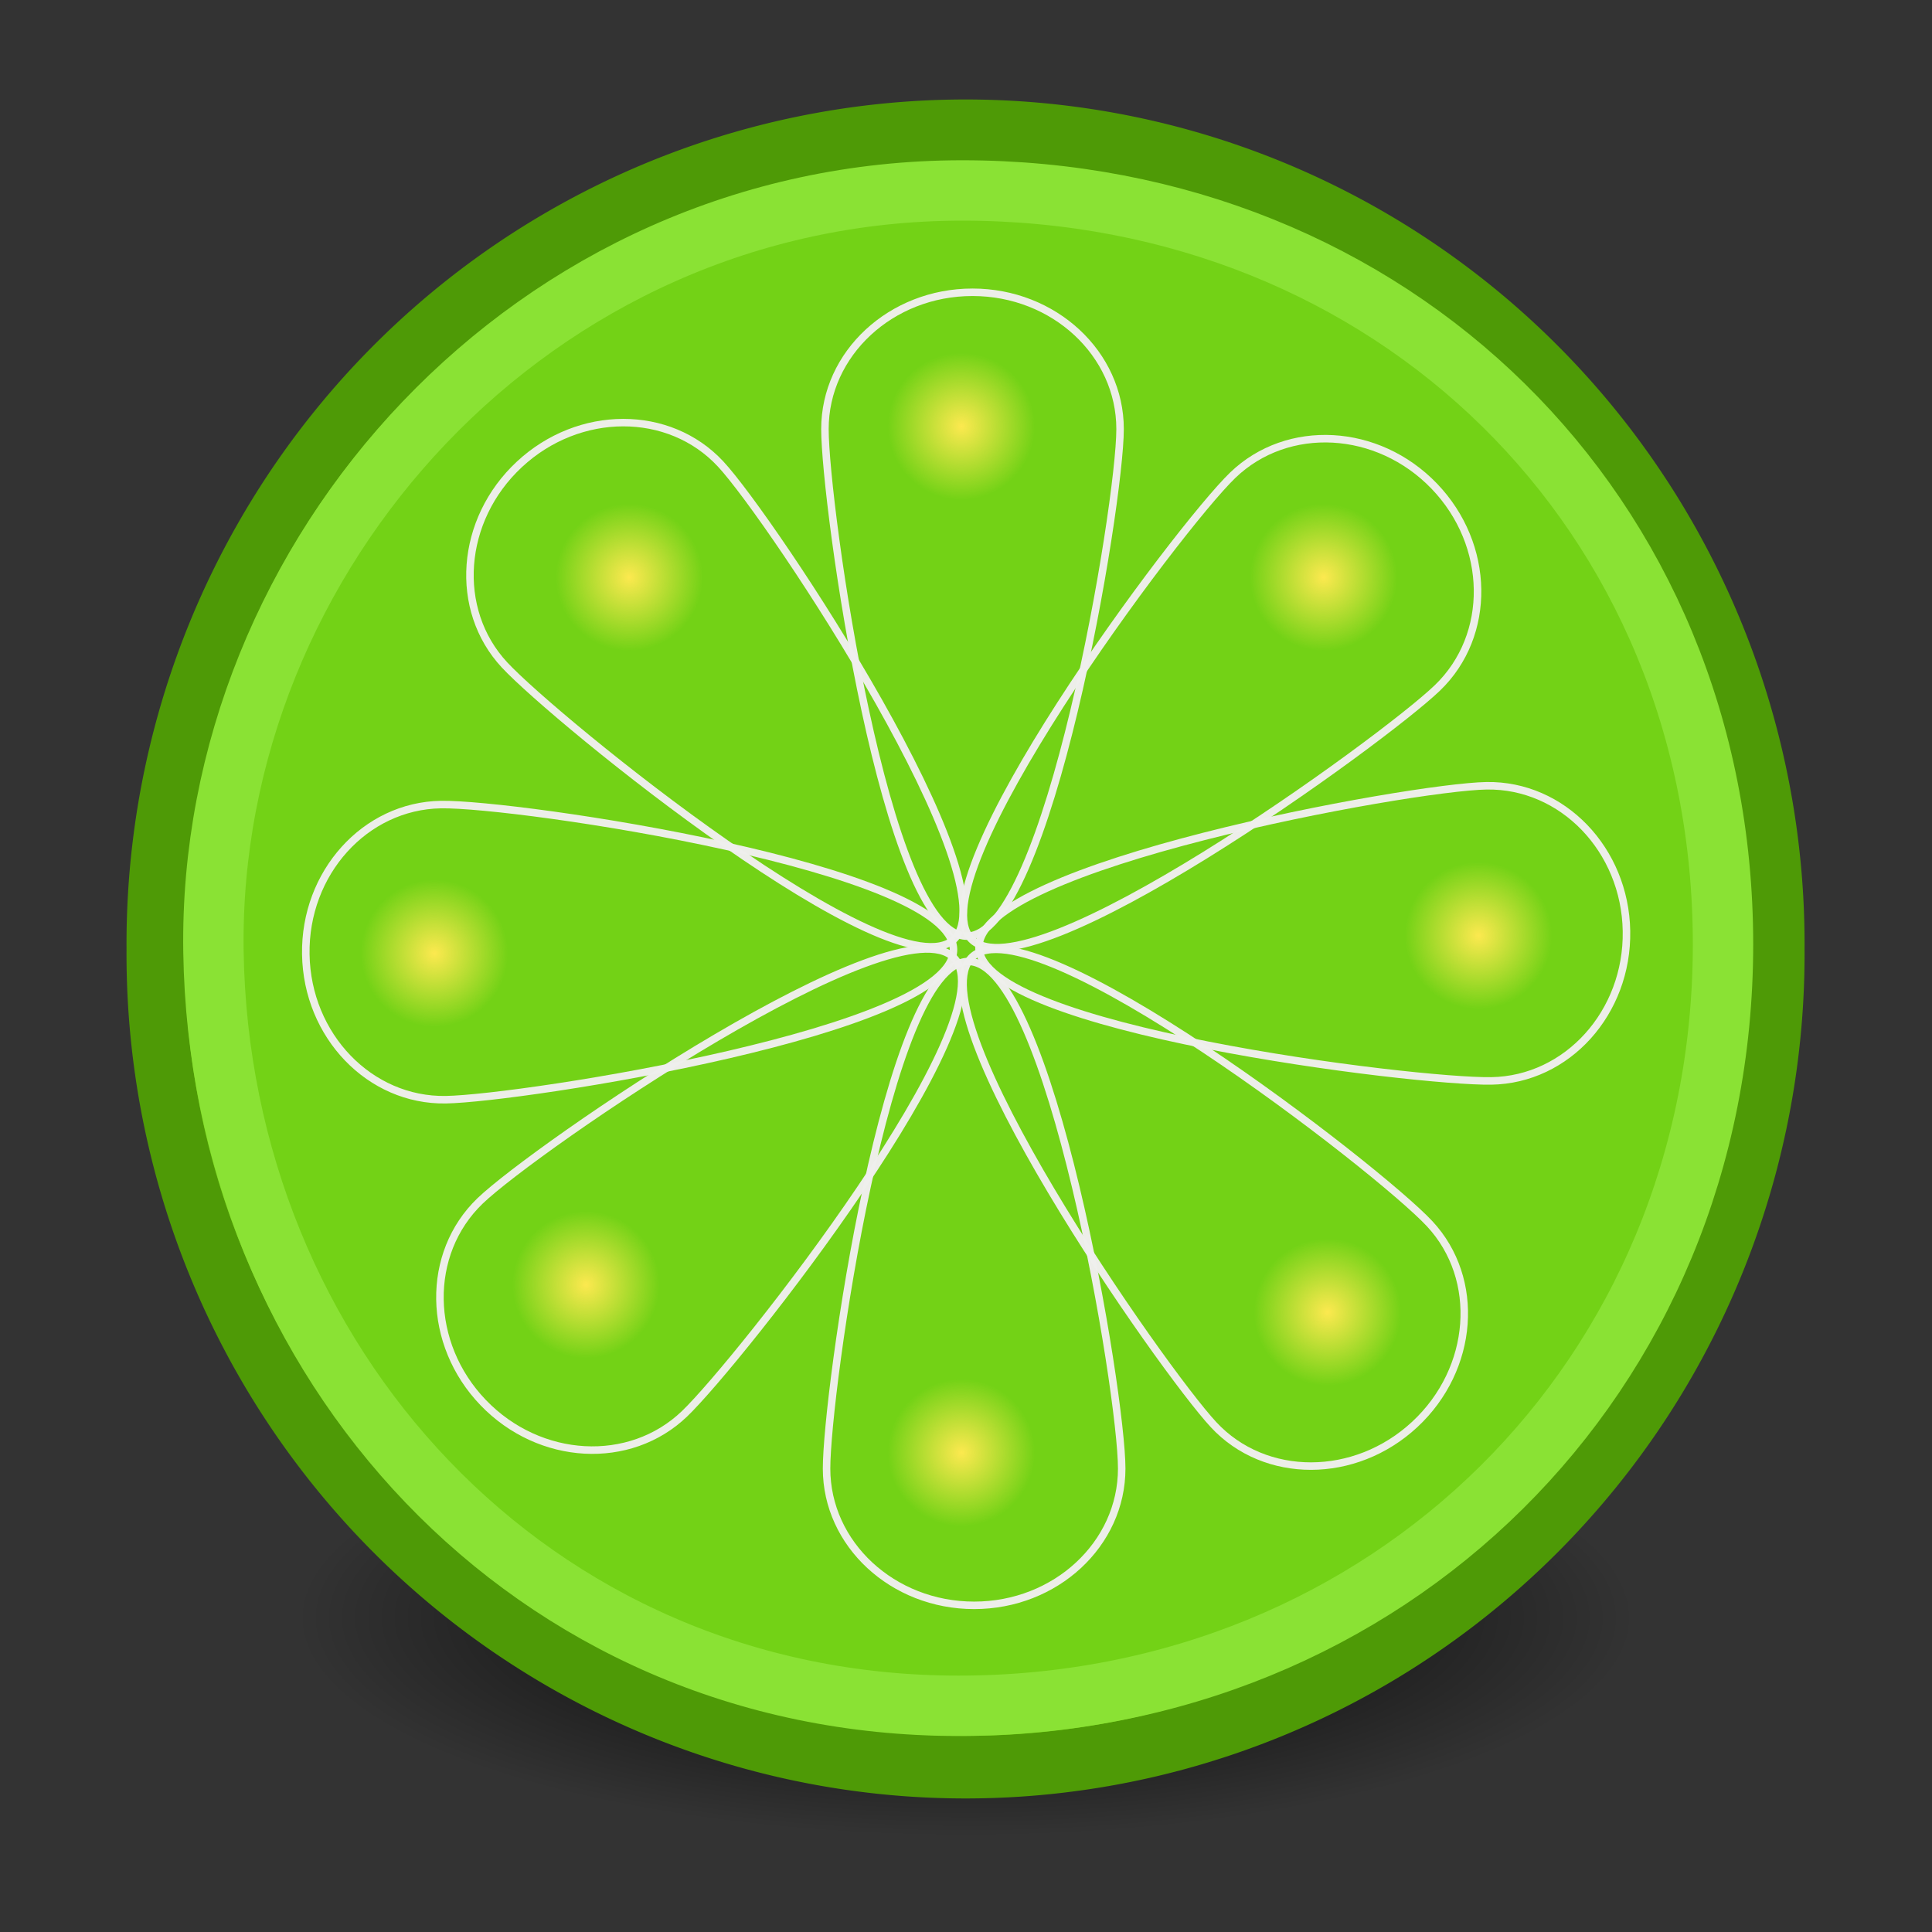 <?xml version="1.0" encoding="UTF-8" standalone="no"?>
<!-- Created with Inkscape (http://www.inkscape.org/) -->
<svg
   xmlns:dc="http://purl.org/dc/elements/1.1/"
   xmlns:cc="http://web.resource.org/cc/"
   xmlns:rdf="http://www.w3.org/1999/02/22-rdf-syntax-ns#"
   xmlns:svg="http://www.w3.org/2000/svg"
   xmlns="http://www.w3.org/2000/svg"
   xmlns:xlink="http://www.w3.org/1999/xlink"
   xmlns:sodipodi="http://sodipodi.sourceforge.net/DTD/sodipodi-0.dtd"
   xmlns:inkscape="http://www.inkscape.org/namespaces/inkscape"
   width="64px"
   height="64px"
   id="svg2676"
   sodipodi:version="0.32"
   inkscape:version="0.45.1"
   sodipodi:docbase="D:\stefan\icons\self\limewire tango icon"
   sodipodi:docname="limewire_16x16.svg"
   inkscape:output_extension="org.inkscape.output.svg.inkscape"
   inkscape:export-filename="D:\stefan\icons\self\limewire tango icon\limewire_16x16.png"
   inkscape:export-xdpi="22.5"
   inkscape:export-ydpi="22.5">
  <rect width="100%" height="100%" fill="#333333" stroke="none"/>
  <defs
     id="defs2678">
    <linearGradient
       inkscape:collect="always"
       id="linearGradient13518">
      <stop
         style="stop-color:#fce94f;stop-opacity:1;"
         offset="0"
         id="stop13520" />
      <stop
         style="stop-color:#fce94f;stop-opacity:0;"
         offset="1"
         id="stop13522" />
    </linearGradient>
    <radialGradient
       inkscape:collect="always"
       xlink:href="#linearGradient13518"
       id="radialGradient15687"
       gradientUnits="userSpaceOnUse"
       gradientTransform="matrix(1,0,0,0.849,0,0.945)"
       cx="-13.227"
       cy="6.273"
       fx="-13.227"
       fy="6.273"
       r="3.318" />
    <radialGradient
       inkscape:collect="always"
       xlink:href="#linearGradient13518"
       id="radialGradient15689"
       gradientUnits="userSpaceOnUse"
       gradientTransform="matrix(1,0,0,0.849,0,0.945)"
       cx="-13.227"
       cy="6.273"
       fx="-13.227"
       fy="6.273"
       r="3.318" />
    <radialGradient
       inkscape:collect="always"
       xlink:href="#linearGradient13518"
       id="radialGradient15691"
       gradientUnits="userSpaceOnUse"
       gradientTransform="matrix(1,0,0,0.849,0,0.945)"
       cx="-13.227"
       cy="6.273"
       fx="-13.227"
       fy="6.273"
       r="3.318" />
    <radialGradient
       inkscape:collect="always"
       xlink:href="#linearGradient13518"
       id="radialGradient15693"
       gradientUnits="userSpaceOnUse"
       gradientTransform="matrix(1,0,0,0.849,0,0.945)"
       cx="-13.227"
       cy="6.273"
       fx="-13.227"
       fy="6.273"
       r="3.318" />
    <radialGradient
       inkscape:collect="always"
       xlink:href="#linearGradient13518"
       id="radialGradient15695"
       gradientUnits="userSpaceOnUse"
       gradientTransform="matrix(1,0,0,0.849,0,0.945)"
       cx="-13.227"
       cy="6.273"
       fx="-13.227"
       fy="6.273"
       r="3.318" />
    <radialGradient
       inkscape:collect="always"
       xlink:href="#linearGradient13518"
       id="radialGradient15697"
       gradientUnits="userSpaceOnUse"
       gradientTransform="matrix(1,0,0,0.849,0,0.945)"
       cx="-13.227"
       cy="6.273"
       fx="-13.227"
       fy="6.273"
       r="3.318" />
    <radialGradient
       inkscape:collect="always"
       xlink:href="#linearGradient13518"
       id="radialGradient15699"
       gradientUnits="userSpaceOnUse"
       gradientTransform="matrix(1,0,0,0.849,0,0.945)"
       cx="-13.227"
       cy="6.273"
       fx="-13.227"
       fy="6.273"
       r="3.318" />
    <radialGradient
       inkscape:collect="always"
       xlink:href="#linearGradient13518"
       id="radialGradient15701"
       gradientUnits="userSpaceOnUse"
       gradientTransform="matrix(1,0,0,0.849,0,0.945)"
       cx="-13.227"
       cy="6.273"
       fx="-13.227"
       fy="6.273"
       r="3.318" />
    <radialGradient
       r="8.662"
       fy="19.009"
       fx="31.113"
       cy="19.009"
       cx="31.113"
       gradientUnits="userSpaceOnUse"
       id="radialGradient6115"
       xlink:href="#linearGradient3816"
       inkscape:collect="always" />
    <linearGradient
       y2="52.091"
       x2="9.886"
       y1="37.197"
       x1="8.916"
       gradientTransform="matrix(3.124,0,0,0.97,-79.084,272.773)"
       gradientUnits="userSpaceOnUse"
       id="linearGradient6112"
       xlink:href="#linearGradient2152"
       inkscape:collect="always" />
    <linearGradient
       inkscape:collect="always"
       id="linearGradient5204">
      <stop
         style="stop-color:#c4a000;stop-opacity:1;"
         offset="0"
         id="stop5206" />
      <stop
         style="stop-color:#c4a000;stop-opacity:0;"
         offset="1"
         id="stop5208" />
    </linearGradient>
    <linearGradient
       inkscape:collect="always"
       id="linearGradient5196">
      <stop
         style="stop-color:#c4a000;stop-opacity:1;"
         offset="0"
         id="stop5198" />
      <stop
         style="stop-color:#c4a000;stop-opacity:0;"
         offset="1"
         id="stop5200" />
    </linearGradient>
    <linearGradient
       id="linearGradient6045">
      <stop
         style="stop-color:#ffffff;stop-opacity:1;"
         offset="0"
         id="stop6047" />
      <stop
         style="stop-color:#fff520;stop-opacity:0.891;"
         offset="0.5"
         id="stop6049" />
      <stop
         style="stop-color:#fff300;stop-opacity:0;"
         offset="1"
         id="stop6051" />
    </linearGradient>
    <radialGradient
       inkscape:collect="always"
       xlink:href="#linearGradient12512"
       id="radialGradient6053"
       gradientUnits="userSpaceOnUse"
       cx="55"
       cy="125"
       fx="55"
       fy="125"
       r="14.375" />
    <linearGradient
       id="linearGradient10653">
      <stop
         style="stop-color:#f3f4ff;stop-opacity:1;"
         offset="0"
         id="stop10655" />
      <stop
         style="stop-color:#9193af;stop-opacity:1;"
         offset="1"
         id="stop10657" />
    </linearGradient>
    <linearGradient
       id="linearGradient42174">
      <stop
         style="stop-color:#a0a0a0;stop-opacity:1;"
         offset="0"
         id="stop42176" />
      <stop
         style="stop-color:#ffffff;stop-opacity:1;"
         offset="1"
         id="stop42178" />
    </linearGradient>
    <linearGradient
       id="linearGradient2145">
      <stop
         style="stop-color:#fffffd;stop-opacity:1;"
         offset="0"
         id="stop2147" />
      <stop
         style="stop-color:#cbcbc9;stop-opacity:1;"
         offset="1"
         id="stop2149" />
    </linearGradient>
    <linearGradient
       id="linearGradient37935">
      <stop
         id="stop37937"
         offset="0"
         style="stop-color:#9497b3;stop-opacity:1;" />
      <stop
         id="stop37939"
         offset="1"
         style="stop-color:#4c4059;stop-opacity:1;" />
    </linearGradient>
    <linearGradient
       id="linearGradient2152">
      <stop
         id="stop2154"
         offset="0"
         style="stop-color:#9aa29a;stop-opacity:1;" />
      <stop
         id="stop2156"
         offset="1"
         style="stop-color:#b5beb5;stop-opacity:1;" />
    </linearGradient>
    <linearGradient
       inkscape:collect="always"
       id="linearGradient3816">
      <stop
         style="stop-color:#000000;stop-opacity:1;"
         offset="0"
         id="stop3818" />
      <stop
         style="stop-color:#000000;stop-opacity:0;"
         offset="1"
         id="stop3820" />
    </linearGradient>
    <radialGradient
       inkscape:collect="always"
       xlink:href="#linearGradient3816"
       id="radialGradient3822"
       cx="31.113"
       cy="19.009"
       fx="31.113"
       fy="19.009"
       r="8.662"
       gradientUnits="userSpaceOnUse" />
    <linearGradient
       inkscape:collect="always"
       xlink:href="#linearGradient2152"
       id="linearGradient4307"
       gradientUnits="userSpaceOnUse"
       gradientTransform="matrix(3.124,0,0,0.97,-31.888,-19.595)"
       x1="8.916"
       y1="37.197"
       x2="9.886"
       y2="52.091" />
    <radialGradient
       inkscape:collect="always"
       xlink:href="#linearGradient10653"
       id="radialGradient4309"
       gradientUnits="userSpaceOnUse"
       cx="11.329"
       cy="10.584"
       fx="11.329"
       fy="10.584"
       r="15.532" />
    <radialGradient
       inkscape:collect="always"
       xlink:href="#linearGradient2145"
       id="radialGradient4311"
       gradientUnits="userSpaceOnUse"
       cx="11.902"
       cy="10.045"
       fx="11.902"
       fy="10.045"
       r="29.293" />
    <linearGradient
       inkscape:collect="always"
       xlink:href="#linearGradient42174"
       id="linearGradient4313"
       gradientUnits="userSpaceOnUse"
       x1="6.342"
       y1="7.789"
       x2="22.218"
       y2="25.884" />
    <radialGradient
       inkscape:collect="always"
       xlink:href="#linearGradient5196"
       id="radialGradient5202"
       cx="23.375"
       cy="10.973"
       fx="23.375"
       fy="10.973"
       r="3.348"
       gradientTransform="matrix(3.63,0,0,3.742,-61.486,-29.186)"
       gradientUnits="userSpaceOnUse" />
    <linearGradient
       inkscape:collect="always"
       xlink:href="#linearGradient5204"
       id="linearGradient5210"
       x1="19.667"
       y1="4.257"
       x2="20.33"
       y2="5.285"
       gradientUnits="userSpaceOnUse" />
    <radialGradient
       inkscape:collect="always"
       xlink:href="#linearGradient37935"
       id="radialGradient5212"
       gradientUnits="userSpaceOnUse"
       cx="8.747"
       cy="6.828"
       fx="8.747"
       fy="6.828"
       r="29.89" />
    <radialGradient
       r="117.143"
       fy="486.648"
       fx="605.714"
       cy="486.648"
       cx="605.714"
       gradientTransform="matrix(-2.774,0,0,1.97,112.762,-872.885)"
       gradientUnits="userSpaceOnUse"
       id="radialGradient5441"
       xlink:href="#linearGradient5060"
       inkscape:collect="always" />
    <radialGradient
       r="117.143"
       fy="486.648"
       fx="605.714"
       cy="486.648"
       cx="605.714"
       gradientTransform="matrix(2.774,0,0,1.97,-1891.633,-872.885)"
       gradientUnits="userSpaceOnUse"
       id="radialGradient5439"
       xlink:href="#linearGradient5060"
       inkscape:collect="always" />
    <linearGradient
       y2="609.505"
       x2="302.857"
       y1="366.648"
       x1="302.857"
       gradientTransform="matrix(2.774,0,0,1.97,-1892.179,-872.885)"
       gradientUnits="userSpaceOnUse"
       id="linearGradient5437"
       xlink:href="#linearGradient5048"
       inkscape:collect="always" />
    <linearGradient
       inkscape:collect="always"
       id="linearGradient5060">
      <stop
         style="stop-color:black;stop-opacity:1;"
         offset="0"
         id="stop5062" />
      <stop
         style="stop-color:black;stop-opacity:0;"
         offset="1"
         id="stop5064" />
    </linearGradient>
    <linearGradient
       id="linearGradient5048">
      <stop
         style="stop-color:black;stop-opacity:0;"
         offset="0"
         id="stop5050" />
      <stop
         id="stop5056"
         offset="0.5"
         style="stop-color:black;stop-opacity:1;" />
      <stop
         style="stop-color:black;stop-opacity:0;"
         offset="1"
         id="stop5052" />
    </linearGradient>
    <linearGradient
       id="linearGradient12512">
      <stop
         style="stop-color:#ffffff;stop-opacity:1;"
         offset="0"
         id="stop12513" />
      <stop
         style="stop-color:#fff520;stop-opacity:0.891;"
         offset="0.5"
         id="stop12517" />
      <stop
         style="stop-color:#fff300;stop-opacity:0;"
         offset="1"
         id="stop12514" />
    </linearGradient>
    <radialGradient
       inkscape:collect="always"
       xlink:href="#linearGradient12512"
       id="radialGradient278"
       gradientUnits="userSpaceOnUse"
       cx="55"
       cy="125"
       fx="55"
       fy="125"
       r="14.375" />
    <linearGradient
       id="linearGradient2094">
      <stop
         style="stop-color:#d6e3f0;stop-opacity:1;"
         offset="0"
         id="stop2096" />
      <stop
         style="stop-color:#95b1cf;stop-opacity:1;"
         offset="1"
         id="stop2098" />
    </linearGradient>
    <linearGradient
       id="linearGradient2803">
      <stop
         id="stop2805"
         offset="0"
         style="stop-color:#ffffff;stop-opacity:1;" />
      <stop
         id="stop2807"
         offset="1"
         style="stop-color:#cbcbcb;stop-opacity:1;" />
    </linearGradient>
    <linearGradient
       id="linearGradient2795">
      <stop
         id="stop2797"
         offset="0"
         style="stop-color:#000000;stop-opacity:0.069;" />
      <stop
         id="stop2799"
         offset="1"
         style="stop-color:#ffffff;stop-opacity:1;" />
    </linearGradient>
    <radialGradient
       inkscape:collect="always"
       xlink:href="#linearGradient5060"
       id="radialGradient5013"
       gradientUnits="userSpaceOnUse"
       cx="605.714"
       cy="486.648"
       fx="605.714"
       fy="486.648"
       r="117.143"
       gradientTransform="matrix(2.774,0,0,1.97,-1891.633,-872.885)" />
    <linearGradient
       inkscape:collect="always"
       xlink:href="#linearGradient5048"
       id="linearGradient5016"
       gradientUnits="userSpaceOnUse"
       x1="302.857"
       y1="366.648"
       x2="302.857"
       y2="609.505"
       gradientTransform="matrix(2.774,0,0,1.97,-1892.179,-872.885)" />
    <radialGradient
       inkscape:collect="always"
       xlink:href="#linearGradient5060"
       id="radialGradient5020"
       gradientUnits="userSpaceOnUse"
       gradientTransform="matrix(-2.774,0,0,1.97,112.762,-872.885)"
       cx="605.714"
       cy="486.648"
       fx="605.714"
       fy="486.648"
       r="117.143" />
    <radialGradient
       inkscape:collect="always"
       xlink:href="#linearGradient3816"
       id="radialGradient15996"
       gradientUnits="userSpaceOnUse"
       cx="31.113"
       cy="19.009"
       fx="31.113"
       fy="19.009"
       r="8.662" />
    <radialGradient
       inkscape:collect="always"
       xlink:href="#linearGradient13518"
       id="radialGradient2855"
       gradientUnits="userSpaceOnUse"
       gradientTransform="matrix(1,0,0,0.849,0,0.945)"
       cx="-13.227"
       cy="6.273"
       fx="-13.227"
       fy="6.273"
       r="3.318" />
    <radialGradient
       inkscape:collect="always"
       xlink:href="#linearGradient13518"
       id="radialGradient2857"
       gradientUnits="userSpaceOnUse"
       gradientTransform="matrix(1,0,0,0.849,0,0.945)"
       cx="-13.227"
       cy="6.273"
       fx="-13.227"
       fy="6.273"
       r="3.318" />
    <radialGradient
       inkscape:collect="always"
       xlink:href="#linearGradient13518"
       id="radialGradient2859"
       gradientUnits="userSpaceOnUse"
       gradientTransform="matrix(1,0,0,0.849,0,0.945)"
       cx="-13.227"
       cy="6.273"
       fx="-13.227"
       fy="6.273"
       r="3.318" />
    <radialGradient
       inkscape:collect="always"
       xlink:href="#linearGradient13518"
       id="radialGradient2861"
       gradientUnits="userSpaceOnUse"
       gradientTransform="matrix(1,0,0,0.849,0,0.945)"
       cx="-13.227"
       cy="6.273"
       fx="-13.227"
       fy="6.273"
       r="3.318" />
    <radialGradient
       inkscape:collect="always"
       xlink:href="#linearGradient13518"
       id="radialGradient2863"
       gradientUnits="userSpaceOnUse"
       gradientTransform="matrix(1,0,0,0.849,0,0.945)"
       cx="-13.227"
       cy="6.273"
       fx="-13.227"
       fy="6.273"
       r="3.318" />
    <radialGradient
       inkscape:collect="always"
       xlink:href="#linearGradient13518"
       id="radialGradient2865"
       gradientUnits="userSpaceOnUse"
       gradientTransform="matrix(1,0,0,0.849,0,0.945)"
       cx="-13.227"
       cy="6.273"
       fx="-13.227"
       fy="6.273"
       r="3.318" />
    <radialGradient
       inkscape:collect="always"
       xlink:href="#linearGradient13518"
       id="radialGradient2867"
       gradientUnits="userSpaceOnUse"
       gradientTransform="matrix(1,0,0,0.849,0,0.945)"
       cx="-13.227"
       cy="6.273"
       fx="-13.227"
       fy="6.273"
       r="3.318" />
    <radialGradient
       inkscape:collect="always"
       xlink:href="#linearGradient13518"
       id="radialGradient2869"
       gradientUnits="userSpaceOnUse"
       gradientTransform="matrix(1,0,0,0.849,0,0.945)"
       cx="-13.227"
       cy="6.273"
       fx="-13.227"
       fy="6.273"
       r="3.318" />
  </defs>
  <sodipodi:namedview
     id="base"
     pagecolor="#ffffff"
     bordercolor="#666666"
     borderopacity="1.0"
     inkscape:pageopacity="0"
     inkscape:pageshadow="2"
     inkscape:zoom="8"
     inkscape:cx="26.541013"
     inkscape:cy="43.409923"
     inkscape:current-layer="layer1"
     showgrid="true"
     inkscape:document-units="px"
     inkscape:grid-bbox="true"
     inkscape:window-width="1280"
     inkscape:window-height="911"
     inkscape:window-x="0"
     inkscape:window-y="18" />
  <g
     id="layer1"
     inkscape:label="Layer 1"
     inkscape:groupmode="layer">
    <path
       d="M 39.775 19.009 A 8.662 8.662 0 1 1  22.451,19.009 A 8.662 8.662 0 1 1  39.775 19.009 z"
       sodipodi:ry="8.6620579"
       sodipodi:rx="8.6620579"
       sodipodi:cy="19.008621"
       sodipodi:cx="31.112698"
       id="path4318"
       style="color:#000000;fill:url(#radialGradient15996);fill-opacity:1;fill-rule:evenodd;stroke:none;stroke-width:1px;stroke-linecap:round;stroke-linejoin:round;marker:none;marker-start:none;marker-mid:none;marker-end:none;stroke-miterlimit:4;stroke-dasharray:none;stroke-dashoffset:0;stroke-opacity:1;visibility:visible;display:inline;overflow:visible"
       sodipodi:type="arc"
       transform="matrix(2.563,0,0,0.837,-47.747,37.678)" />
    <path
       sodipodi:type="arc"
       style="fill:#73d216;fill-opacity:1;fill-rule:evenodd;stroke:#4e9a06;stroke-width:1.83;stroke-linecap:butt;stroke-linejoin:round;stroke-miterlimit:4;stroke-dasharray:none;stroke-dashoffset:0;stroke-opacity:1"
       id="path2684"
       sodipodi:cx="35.636364"
       sodipodi:cy="30.681818"
       sodipodi:rx="25.454546"
       sodipodi:ry="23.772728"
       d="M 61.091 30.682 A 25.455 23.773 0 1 1  10.182,30.682 A 25.455 23.773 0 1 1  61.091 30.682 z"
       transform="matrix(1.054,0,0,1.133,-5.576,-3.327)" />
    <path
       style="fill:none;fill-opacity:1;fill-rule:evenodd;stroke:#8ae234;stroke-width:2;stroke-linecap:butt;stroke-linejoin:round;stroke-miterlimit:4;stroke-dashoffset:0;stroke-opacity:1;stroke-dasharray:none"
       d="M 57.077,31.283 C 57.077,45.621 45.962,56.507 31.75,56.507 C 17.538,56.507 7.282,45.052 7.071,31.533 C 6.866,18.378 17.663,6.309 31.875,6.309 C 46.087,6.309 57.077,16.945 57.077,31.283 z "
       id="path4624"
       sodipodi:nodetypes="csssc" />
    <path
       sodipodi:type="arc"
       style="fill:url(#radialGradient2855);fill-opacity:1;fill-rule:evenodd;stroke:none;stroke-width:0.25;stroke-linecap:butt;stroke-linejoin:round;stroke-miterlimit:4;stroke-dasharray:none;stroke-dashoffset:0;stroke-opacity:1"
       id="path15508"
       sodipodi:cx="-13.227273"
       sodipodi:cy="6.272727"
       sodipodi:rx="3.3181818"
       sodipodi:ry="2.8181818"
       d="M -9.909 6.273 A 3.318 2.818 0 1 1  -16.545,6.273 A 3.318 2.818 0 1 1  -9.909 6.273 z"
       transform="matrix(0.734,0,0,0.864,30.554,13.705)" />
    <g
       id="g15572"
       transform="translate(-0.585,0.558)">
      <path
         sodipodi:nodetypes="csssc"
         id="path6569"
         d="M 37.689,13.655 C 37.689,16.156 35.313,30.453 32.615,30.453 C 29.916,30.453 27.912,16.156 27.912,13.655 C 27.912,11.154 30.102,9.124 32.8,9.124 C 35.499,9.124 37.689,11.154 37.689,13.655 z "
         style="fill:none;fill-opacity:1;fill-rule:evenodd;stroke:#eeeeec;stroke-width:0.248;stroke-linecap:butt;stroke-linejoin:round;stroke-miterlimit:4;stroke-dashoffset:0;stroke-opacity:0.984" />
      <path
         sodipodi:nodetypes="csssc"
         id="path7541"
         d="M 37.743,48.09 C 37.743,45.589 35.368,31.292 32.669,31.292 C 29.971,31.292 27.966,45.589 27.966,48.09 C 27.966,50.591 30.156,52.621 32.855,52.621 C 35.553,52.621 37.743,50.591 37.743,48.09 z "
         style="fill:none;fill-opacity:1;fill-rule:evenodd;stroke:#eeeeec;stroke-width:0.248;stroke-linecap:butt;stroke-linejoin:round;stroke-miterlimit:4;stroke-dashoffset:0;stroke-opacity:0.984" />
    </g>
    <g
       id="g15584"
       transform="matrix(-1.6416582e-2,-1,1,-1.6416582e-2,1.547,64.778)">
      <path
         sodipodi:nodetypes="csssc"
         id="path15578"
         d="M 37.901,13.682 C 37.901,16.198 35.526,30.578 32.827,30.578 C 30.129,30.578 28.124,16.198 28.124,13.682 C 28.124,11.166 30.314,9.125 33.013,9.125 C 35.711,9.125 37.901,11.166 37.901,13.682 z "
         style="fill:none;fill-opacity:1;fill-rule:evenodd;stroke:#eeeeec;stroke-width:0.249;stroke-linecap:butt;stroke-linejoin:round;stroke-miterlimit:4;stroke-dashoffset:0;stroke-opacity:0.984" />
      <path
         sodipodi:nodetypes="csssc"
         id="path15580"
         d="M 37.955,48.318 C 37.955,45.802 35.58,31.422 32.881,31.422 C 30.183,31.422 28.178,45.802 28.178,48.318 C 28.178,50.834 30.368,52.875 33.067,52.875 C 35.765,52.875 37.955,50.834 37.955,48.318 z "
         style="fill:none;fill-opacity:1;fill-rule:evenodd;stroke:#eeeeec;stroke-width:0.249;stroke-linecap:butt;stroke-linejoin:round;stroke-miterlimit:4;stroke-dashoffset:0;stroke-opacity:0.984" />
    </g>
    <g
       id="g15598"
       transform="matrix(0.732,-0.681,0.681,0.732,-13.017,31.04)">
      <path
         sodipodi:nodetypes="csssc"
         id="path15600"
         d="M 37.689,13.655 C 37.689,16.156 35.313,30.453 32.615,30.453 C 29.916,30.453 27.912,16.156 27.912,13.655 C 27.912,11.154 30.102,9.124 32.8,9.124 C 35.499,9.124 37.689,11.154 37.689,13.655 z "
         style="fill:none;fill-opacity:1;fill-rule:evenodd;stroke:#eeeeec;stroke-width:0.248;stroke-linecap:butt;stroke-linejoin:round;stroke-miterlimit:4;stroke-dashoffset:0;stroke-opacity:0.984" />
      <path
         sodipodi:nodetypes="csssc"
         id="path15602"
         d="M 37.743,48.09 C 37.743,45.589 35.368,31.292 32.669,31.292 C 29.971,31.292 27.966,45.589 27.966,48.09 C 27.966,50.591 30.156,52.621 32.855,52.621 C 35.553,52.621 37.743,50.591 37.743,48.09 z "
         style="fill:none;fill-opacity:1;fill-rule:evenodd;stroke:#eeeeec;stroke-width:0.248;stroke-linecap:butt;stroke-linejoin:round;stroke-miterlimit:4;stroke-dashoffset:0;stroke-opacity:0.984" />
    </g>
    <g
       id="g15604"
       transform="matrix(-0.693,-0.721,0.721,-0.693,32.305,76.589)">
      <path
         sodipodi:nodetypes="csssc"
         id="path15606"
         d="M 37.901,13.682 C 37.901,16.198 35.526,30.578 32.827,30.578 C 30.129,30.578 28.124,16.198 28.124,13.682 C 28.124,11.166 30.314,9.125 33.013,9.125 C 35.711,9.125 37.901,11.166 37.901,13.682 z "
         style="fill:none;fill-opacity:1;fill-rule:evenodd;stroke:#eeeeec;stroke-width:0.249;stroke-linecap:butt;stroke-linejoin:round;stroke-miterlimit:4;stroke-dashoffset:0;stroke-opacity:0.984" />
      <path
         sodipodi:nodetypes="csssc"
         id="path15608"
         d="M 37.955,48.318 C 37.955,45.802 35.58,31.422 32.881,31.422 C 30.183,31.422 28.178,45.802 28.178,48.318 C 28.178,50.834 30.368,52.875 33.067,52.875 C 35.765,52.875 37.955,50.834 37.955,48.318 z "
         style="fill:none;fill-opacity:1;fill-rule:evenodd;stroke:#eeeeec;stroke-width:0.249;stroke-linecap:butt;stroke-linejoin:round;stroke-miterlimit:4;stroke-dashoffset:0;stroke-opacity:0.984" />
    </g>
    <path
       sodipodi:type="arc"
       style="fill:url(#radialGradient2857);fill-opacity:1;fill-rule:evenodd;stroke:none;stroke-width:0.25;stroke-linecap:butt;stroke-linejoin:round;stroke-miterlimit:4;stroke-dasharray:none;stroke-dashoffset:0;stroke-opacity:1"
       id="path15636"
       sodipodi:cx="-13.227273"
       sodipodi:cy="6.272727"
       sodipodi:rx="3.3181818"
       sodipodi:ry="2.8181818"
       d="M -9.909 6.273 A 3.318 2.818 0 1 1  -16.545,6.273 A 3.318 2.818 0 1 1  -9.909 6.273 z"
       transform="matrix(0.734,0,0,0.864,41.554,8.705)" />
    <path
       sodipodi:type="arc"
       style="fill:url(#radialGradient2859);fill-opacity:1;fill-rule:evenodd;stroke:none;stroke-width:0.25;stroke-linecap:butt;stroke-linejoin:round;stroke-miterlimit:4;stroke-dasharray:none;stroke-dashoffset:0;stroke-opacity:1"
       id="path15640"
       sodipodi:cx="-13.227273"
       sodipodi:cy="6.272727"
       sodipodi:rx="3.3181818"
       sodipodi:ry="2.8181818"
       d="M -9.909 6.273 A 3.318 2.818 0 1 1  -16.545,6.273 A 3.318 2.818 0 1 1  -9.909 6.273 z"
       transform="matrix(0.734,0,0,0.864,53.554,13.705)" />
    <path
       sodipodi:type="arc"
       style="fill:url(#radialGradient2861);fill-opacity:1;fill-rule:evenodd;stroke:none;stroke-width:0.25;stroke-linecap:butt;stroke-linejoin:round;stroke-miterlimit:4;stroke-dasharray:none;stroke-dashoffset:0;stroke-opacity:1"
       id="path15644"
       sodipodi:cx="-13.227273"
       sodipodi:cy="6.272727"
       sodipodi:rx="3.3181818"
       sodipodi:ry="2.8181818"
       d="M -9.909 6.273 A 3.318 2.818 0 1 1  -16.545,6.273 A 3.318 2.818 0 1 1  -9.909 6.273 z"
       transform="matrix(0.734,0,0,0.864,58.685,25.574)" />
    <path
       sodipodi:type="arc"
       style="fill:url(#radialGradient2863);fill-opacity:1;fill-rule:evenodd;stroke:none;stroke-width:0.25;stroke-linecap:butt;stroke-linejoin:round;stroke-miterlimit:4;stroke-dasharray:none;stroke-dashoffset:0;stroke-opacity:1"
       id="path15648"
       sodipodi:cx="-13.227273"
       sodipodi:cy="6.272727"
       sodipodi:rx="3.3181818"
       sodipodi:ry="2.8181818"
       d="M -9.909 6.273 A 3.318 2.818 0 1 1  -16.545,6.273 A 3.318 2.818 0 1 1  -9.909 6.273 z"
       transform="matrix(0.734,0,0,0.864,53.685,38.048)" />
    <path
       sodipodi:type="arc"
       style="fill:url(#radialGradient2865);fill-opacity:1;fill-rule:evenodd;stroke:none;stroke-width:0.25;stroke-linecap:butt;stroke-linejoin:round;stroke-miterlimit:4;stroke-dasharray:none;stroke-dashoffset:0;stroke-opacity:1"
       id="path15652"
       sodipodi:cx="-13.227273"
       sodipodi:cy="6.272727"
       sodipodi:rx="3.3181818"
       sodipodi:ry="2.8181818"
       d="M -9.909 6.273 A 3.318 2.818 0 1 1  -16.545,6.273 A 3.318 2.818 0 1 1  -9.909 6.273 z"
       transform="matrix(0.734,0,0,0.864,41.554,42.705)" />
    <path
       sodipodi:type="arc"
       style="fill:url(#radialGradient2867);fill-opacity:1;fill-rule:evenodd;stroke:none;stroke-width:0.25;stroke-linecap:butt;stroke-linejoin:round;stroke-miterlimit:4;stroke-dasharray:none;stroke-dashoffset:0;stroke-opacity:1"
       id="path15656"
       sodipodi:cx="-13.227273"
       sodipodi:cy="6.272727"
       sodipodi:rx="3.3181818"
       sodipodi:ry="2.8181818"
       d="M -9.909 6.273 A 3.318 2.818 0 1 1  -16.545,6.273 A 3.318 2.818 0 1 1  -9.909 6.273 z"
       transform="matrix(0.734,0,0,0.864,29.12,37.139)" />
    <path
       sodipodi:type="arc"
       style="fill:url(#radialGradient2869);fill-opacity:1;fill-rule:evenodd;stroke:none;stroke-width:0.25;stroke-linecap:butt;stroke-linejoin:round;stroke-miterlimit:4;stroke-dasharray:none;stroke-dashoffset:0;stroke-opacity:1"
       id="path15660"
       sodipodi:cx="-13.227273"
       sodipodi:cy="6.272727"
       sodipodi:rx="3.3181818"
       sodipodi:ry="2.8181818"
       d="M -9.909 6.273 A 3.318 2.818 0 1 1  -16.545,6.273 A 3.318 2.818 0 1 1  -9.909 6.273 z"
       transform="matrix(0.734,0,0,0.864,24.1,26.159)" />
  </g>
</svg>
